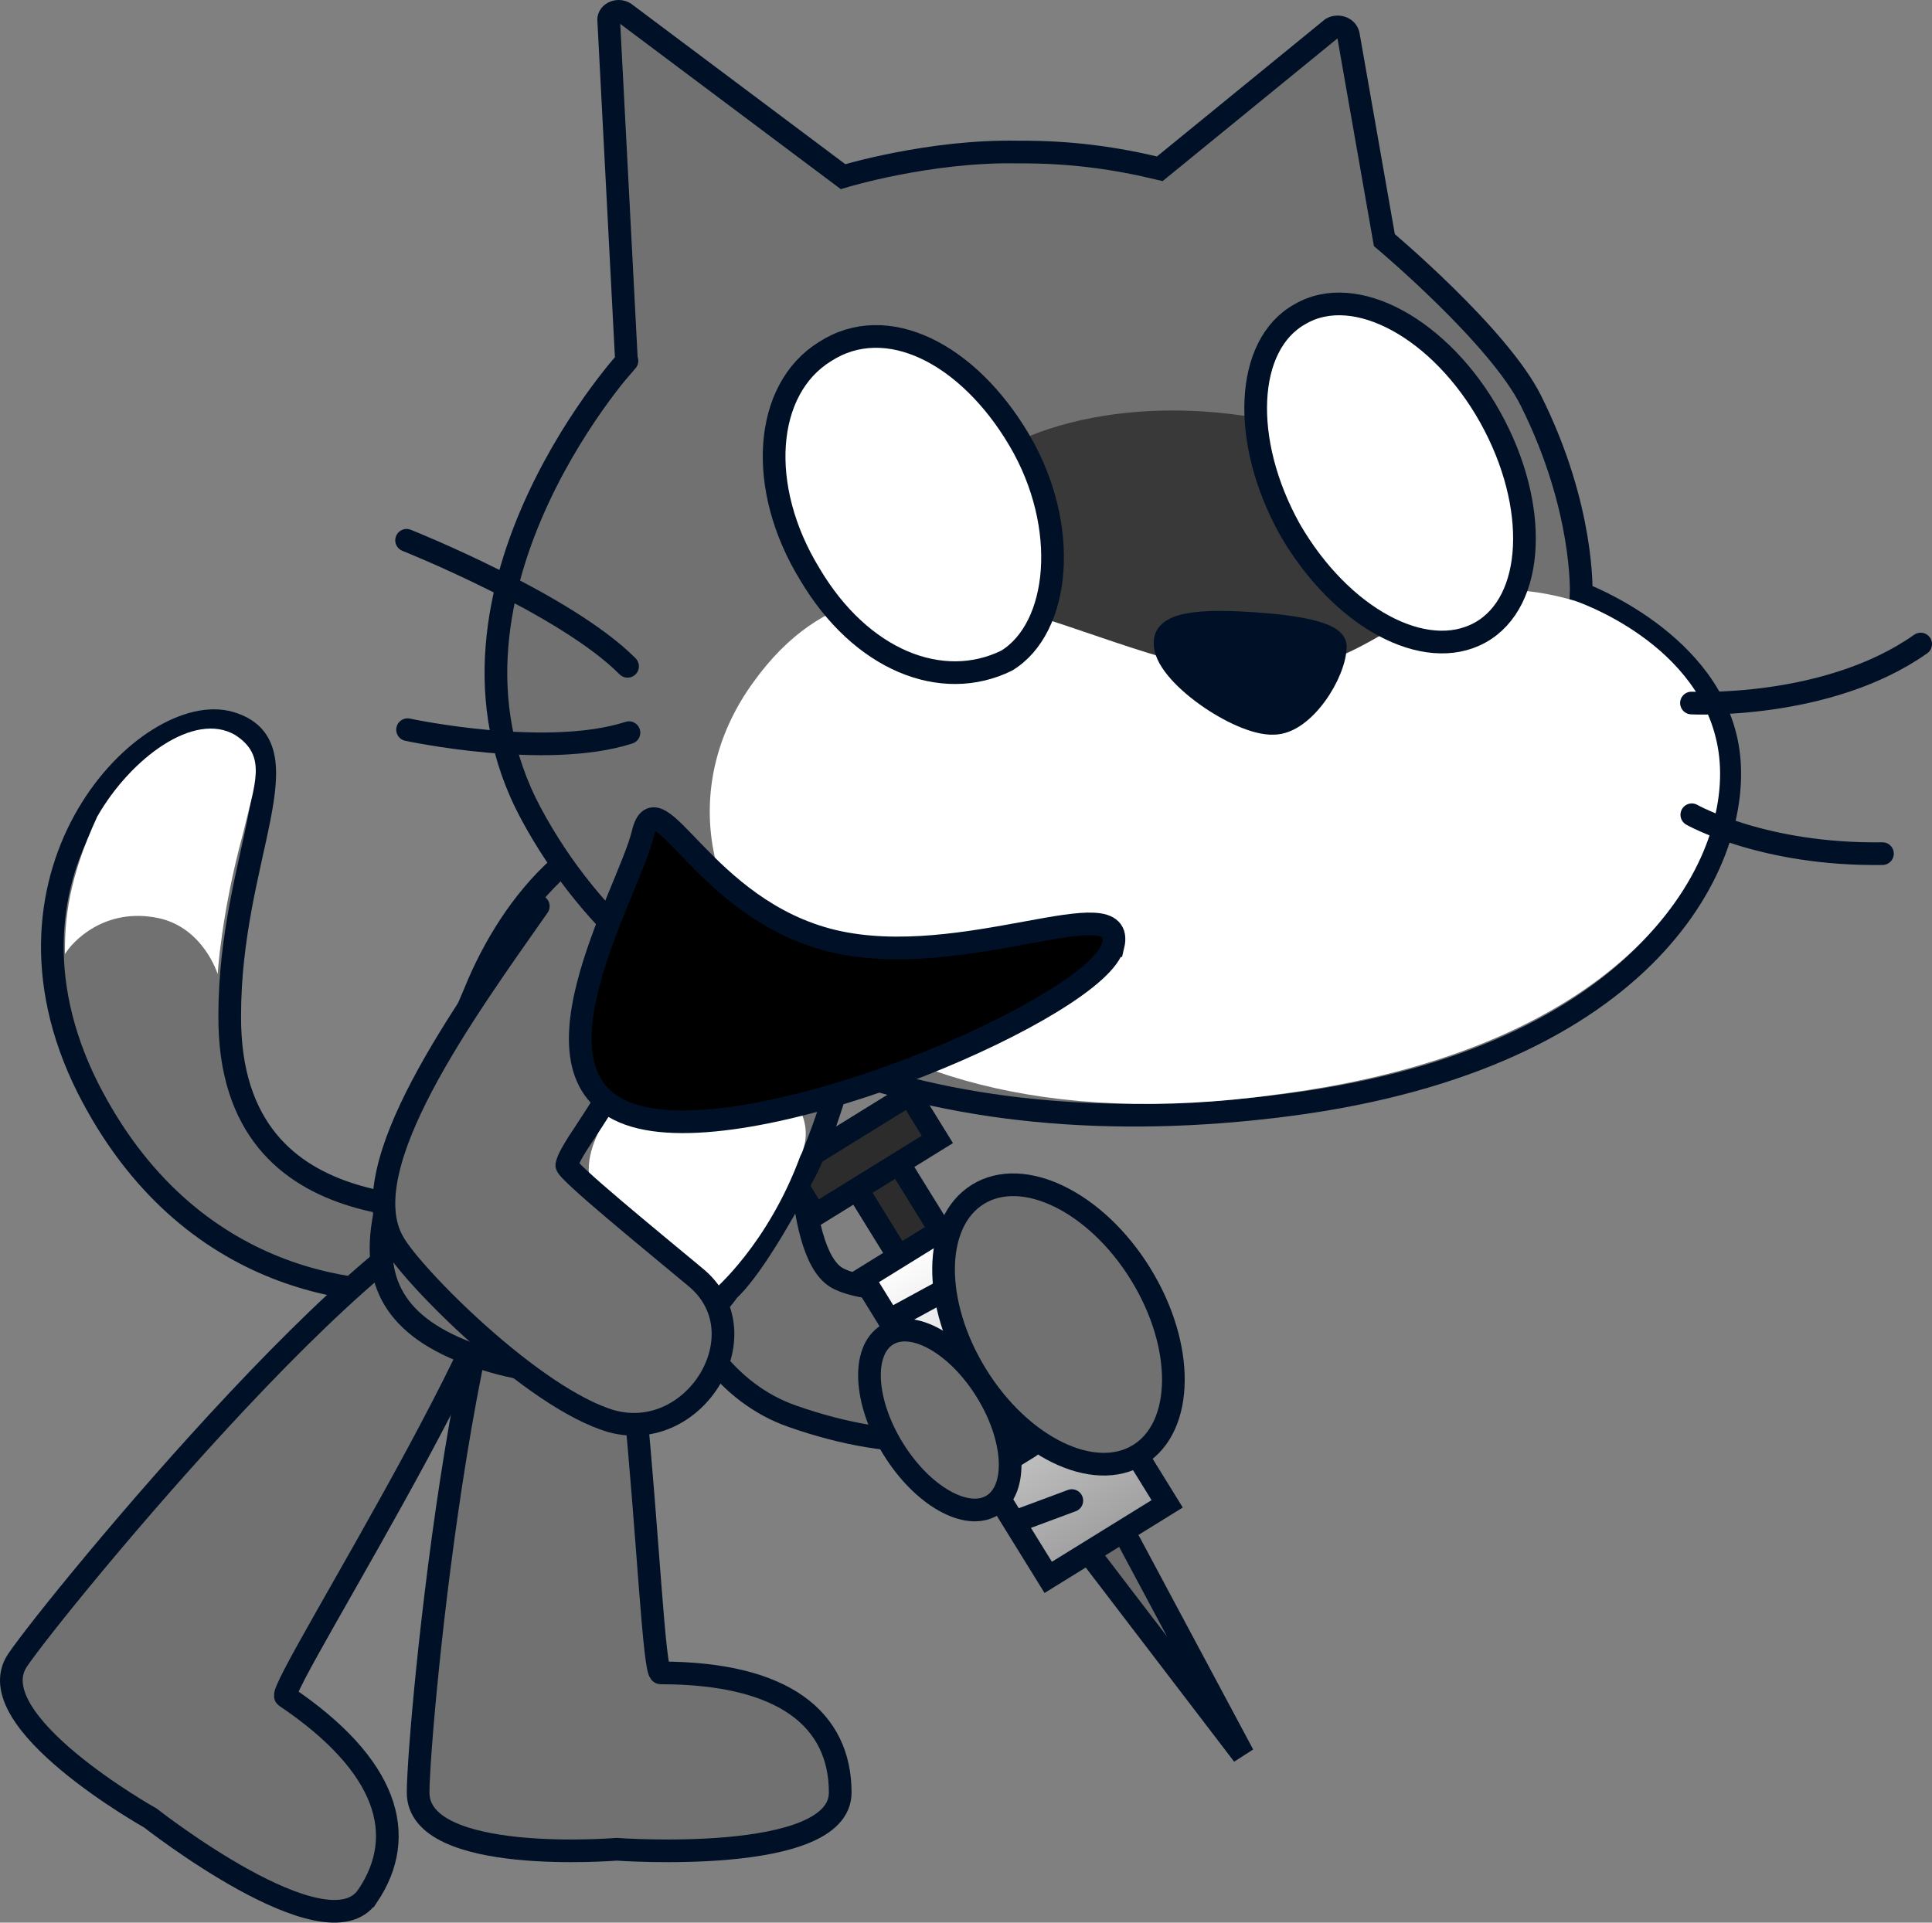 <svg version="1.1" xmlns="http://www.w3.org/2000/svg" xmlns:xlink="http://www.w3.org/1999/xlink" width="102.225" height="101.756" viewBox="0,0,102.225,101.756"><rect x="0" y="0" width="102.225" height="101.756" fill="#808080" stroke="none"/><defs><linearGradient x1="252.692" y1="207.219" x2="262.473" y2="223.04" gradientUnits="userSpaceOnUse" id="color-1"><stop offset="0" stop-color="#ffffff"/><stop offset="1" stop-color="#9f9f9f"/></linearGradient></defs><g transform="translate(-203.863,-141.502)"><g data-paper-data="{&quot;isPaintingLayer&quot;:true}" stroke-miterlimit="10" stroke-dasharray="" stroke-dashoffset="0" style="mix-blend-mode: normal"><path d="M246.024,197.025c0.147,2.215 -0.235,10.609 2.07,12.072c2.211,1.356 9.333,-0.155 9.393,4.761c0.067,4.816 -6.424,4.466 -11.708,2.596c-6.852,-2.38 -9.304,-13.276 -4.857,-19.583c1.656,-2.191 4.961,-2.162 5.102,0.153z" data-paper-data="{&quot;index&quot;:null}" fill="#717171" fill-rule="evenodd" stroke="#001026" stroke-width="1.2" stroke-linecap="round" stroke-linejoin="round"/><g data-paper-data="{&quot;index&quot;:null}" fill-rule="nonzero" stroke="#001026" stroke-width="1.2" stroke-linejoin="miter"><g><g><path d="M254.361,212.771l-5.68,-9.186l2.211,-1.367l5.68,9.186z" fill="#2c2c2c" stroke-linecap="butt"/><path d="M260.589,222.529l2.069,-1.216l6.983,13.063z" fill="#6c6c6c" stroke-linecap="butt"/><path d="M259.326,224.985l-9.781,-15.82l6.294,-3.892l9.781,15.82z" fill="url(#color-1)" stroke-linecap="butt"/><path d="M250.912,211.377l3.167,-1.723" fill="none" stroke-linecap="round"/><path d="M253.04,214.058l2.827,-1.513" fill="none" stroke-linecap="round"/><path d="M254.132,216.205l2.592,-1.132" fill="none" stroke-linecap="round"/><path d="M256.471,219.226l1.871,-1.157" fill="none" stroke-linecap="round"/><path d="M257.708,221.988l2.867,-1.067" fill="none" stroke-linecap="round"/></g><path d="M246.996,205.803l-1.472,-2.382l6.464,-3.997l1.472,2.382z" fill="#2c2c2c" stroke-linecap="butt"/></g><path d="M256.056,215.133c1.539,2.49 1.683,5.191 0.321,6.033c-1.362,0.842 -3.714,-0.493 -5.254,-2.983c-1.539,-2.49 -1.683,-5.191 -0.321,-6.033c1.362,-0.842 3.714,0.493 5.254,2.983z" fill="#717171" stroke-linecap="butt"/><path d="M264.206,208.918c2.353,3.805 2.318,8.09 -0.078,9.572c-2.396,1.481 -6.245,-0.403 -8.598,-4.207c-2.353,-3.805 -2.318,-8.09 0.078,-9.572c2.396,-1.481 6.245,0.403 8.598,4.207z" fill="#717171" stroke-linecap="butt"/></g><g fill-rule="evenodd"><path d="M229.229,205.873c0.262,0.965 2.329,3.077 -1.736,3.83c-4.121,0.623 -13.649,-0.041 -19.005,-10.668c-5.748,-11.536 3.31,-20.528 7.547,-19.275c4.144,1.215 -0.02,7.094 -0.017,15.487c-0.081,12.126 12.948,9.661 13.211,10.626z" fill="#717171" stroke="#001026" stroke-width="1.2" stroke-linecap="round" stroke-linejoin="round"/><path d="M216.718,185.626c-1.159,4.274 -1.337,7.431 -1.337,7.431c0,0 -0.749,-2.449 -3.127,-2.963c-2.88,-0.606 -4.602,1.293 -4.953,1.906c-0.023,-1.838 0.194,-4.012 1.709,-7.284c1.757,-3.068 5.13,-5.602 7.306,-4.308c1.711,1.11 1.028,2.56 0.403,5.217z" fill="#ffffff" stroke="none" stroke-width="1" stroke-linecap="butt" stroke-linejoin="miter"/></g><path d="M248.32,236.375c0,3.866 -11.833,3 -11.833,3c0,0 -10.5,0.866 -10.5,-3c0,-3.451 2.745,-32.893 7.699,-34.583c3.835,-1.308 4.432,28.249 5.134,28.249c6.535,0 9.5,2.467 9.5,6.333z" fill="#717171" fill-rule="nonzero" stroke="#001026" stroke-width="1.2" stroke-linecap="butt" stroke-linejoin="miter"/><path d="M223.314,241.846c-2.16,3.206 -11.49,-4.123 -11.49,-4.123c0,0 -9.192,-5.148 -7.032,-8.354c1.928,-2.862 20.654,-25.747 25.706,-24.381c3.912,1.058 -12.107,25.905 -11.524,26.298c5.42,3.651 6.501,7.354 4.341,10.56z" fill="#717171" fill-rule="nonzero" stroke="#001026" stroke-width="1.2" stroke-linecap="butt" stroke-linejoin="miter"/><g fill-rule="evenodd"><path d="M228.666,213.133c-8.603,-3.222 -3.287,-10.417 0.336,-19.136c1.925,-4.723 5.983,-9.841 12.074,-9.264c3.433,0.148 2.713,6.43 4.891,6.104c3.272,-0.438 3.168,4.398 2.53,6.977c0,0 -1.013,3.824 -2.111,5.848c-1.345,2.552 -2.889,5.124 -3.99,6.142c0,0 -4.463,6.799 -13.731,3.328z" fill="#717171" stroke="#001026" stroke-width="1.2" stroke-linecap="round" stroke-linejoin="round"/><path d="M241.619,209.788c0,0 -1.615,-1.04 -3.361,-2.367c-2.174,-1.585 -4.318,-2.872 -2.647,-6.161c1.544,-2.572 2.906,-5.93 7.68,-3.507c4.555,2.244 2.921,4.926 2.921,4.926c-1.726,4.702 -4.594,7.109 -4.594,7.109z" fill="#ffffff" stroke="none" stroke-width="1" stroke-linecap="butt" stroke-linejoin="miter"/></g><path d="M236.969,196.433c0.18,2.41 -2.924,5.637 -3.116,6.739c-0.01,0.316 4.25,3.8 6.78,5.902c3.612,2.926 0.046,8.86 -4.41,7.648c-4.139,-1.202 -10.584,-7.726 -11.544,-9.464c-2.285,-3.929 3.753,-12.214 7.666,-17.794" fill="#717171" fill-rule="evenodd" stroke="#001026" stroke-width="1.2" stroke-linecap="round" stroke-linejoin="round"/><g><g><path d="M274.33,143.006c0.312,-0.18 0.805,-0.048 0.879,0.358l1.903,10.846c0,0 6.083,5.104 7.765,8.52c2.838,5.695 2.647,10.192 2.647,10.192c0,0 6.949,2.555 7.778,8.32c0.829,5.766 -4.26,16.259 -23.26,18.735c-19,2.477 -33.739,-3.589 -40.087,-15.424c-6.348,-11.835 5.708,-24.683 5.057,-23.923l-0.938,-17.998c-0.074,-0.406 0.444,-0.673 0.831,-0.447l11.564,8.666c0,0 4.601,-1.405 9.304,-1.301c2.807,-0.019 5.189,0.336 7.458,0.884z" fill="#717171" fill-rule="evenodd" stroke="#001026" stroke-width="1.2" stroke-linecap="butt" stroke-linejoin="miter"/><path d="M280.674,171.52c-0.263,4.065 -6.564,6.965 -14.073,6.479c-7.509,-0.487 -13.383,-4.176 -13.12,-8.24c0.263,-4.065 6.564,-6.965 14.073,-6.479c7.509,0.487 13.383,4.176 13.12,8.24z" fill="#393939" fill-rule="nonzero" stroke="none" stroke-width="NaN" stroke-linecap="butt" stroke-linejoin="miter"/><path d="M287.198,173.301c0,0 6.769,2.242 7.598,8.008c0.829,5.766 -4.627,15.734 -23.421,18.124c-24.473,3.425 -35.018,-11.688 -27.646,-21.833c7.378,-10.244 18.265,-0.42 26.687,-0.476c7.217,-0.033 8.423,-6.269 16.782,-3.823z" fill="#ffffff" fill-rule="evenodd" stroke="none" stroke-width="1" stroke-linecap="butt" stroke-linejoin="miter"/><path d="M305.488,175.588c-4.936,3.488 -12.127,3.122 -12.127,3.122" fill="none" fill-rule="evenodd" stroke="#001026" stroke-width="1.2" stroke-linecap="round" stroke-linejoin="round"/><path d="M270.184,174.504c2.096,0.136 4.278,0.478 4.333,1.183c0.009,1.404 -1.669,4.101 -3.272,4.097c-1.809,0.083 -5.839,-2.683 -5.735,-4.28c-0.022,-1.204 2.679,-1.129 4.674,-1z" fill="#001026" fill-rule="evenodd" stroke="#001026" stroke-width="1.2" stroke-linecap="round" stroke-linejoin="round"/><path d="M225.376,170.097c0,0 8.401,3.35 11.693,6.67" fill="none" fill-rule="evenodd" stroke="#001026" stroke-width="1.2" stroke-linecap="round" stroke-linejoin="round"/><path d="M237.142,180.279c-4.401,1.418 -11.714,-0.158 -11.714,-0.158" fill="none" fill-rule="evenodd" stroke="#001026" stroke-width="1.2" stroke-linecap="round" stroke-linejoin="round"/><path d="M282.716,163.591c2.603,4.678 2.373,9.774 -0.537,11.389c-2.911,1.615 -7.365,-0.778 -10.068,-5.462c-2.603,-4.678 -2.373,-9.774 0.537,-11.389c2.917,-1.715 7.465,0.784 10.068,5.462z" fill="#ffffff" fill-rule="evenodd" stroke="#001026" stroke-width="1.2" stroke-linecap="round" stroke-linejoin="round"/><path d="M257.787,164.782c2.709,4.585 2.161,9.961 -0.657,11.682c-3.416,1.683 -7.716,0.001 -10.425,-4.584c-2.809,-4.591 -2.423,-9.777 0.813,-11.772c3.242,-2.095 7.56,0.089 10.269,4.674z" fill="#ffffff" fill-rule="evenodd" stroke="#001026" stroke-width="1.2" stroke-linecap="round" stroke-linejoin="round"/><path d="M262.759,191.549c-0.754,3.164 -18.129,10.73 -24.999,9.094c-6.871,-1.637 -0.635,-11.857 0.119,-15.021c0.754,-3.164 3.192,4.047 10.063,5.684c6.871,1.637 15.572,-2.921 14.818,0.243z" fill="#000000" fill-rule="nonzero" stroke="#001026" stroke-width="1.2" stroke-linecap="butt" stroke-linejoin="miter"/></g><path d="M303.467,186.681c-6.319,0.092 -10.088,-2.057 -10.088,-2.057" fill="none" fill-rule="evenodd" stroke="#001026" stroke-width="1.2" stroke-linecap="round" stroke-linejoin="round"/></g></g></g></svg>